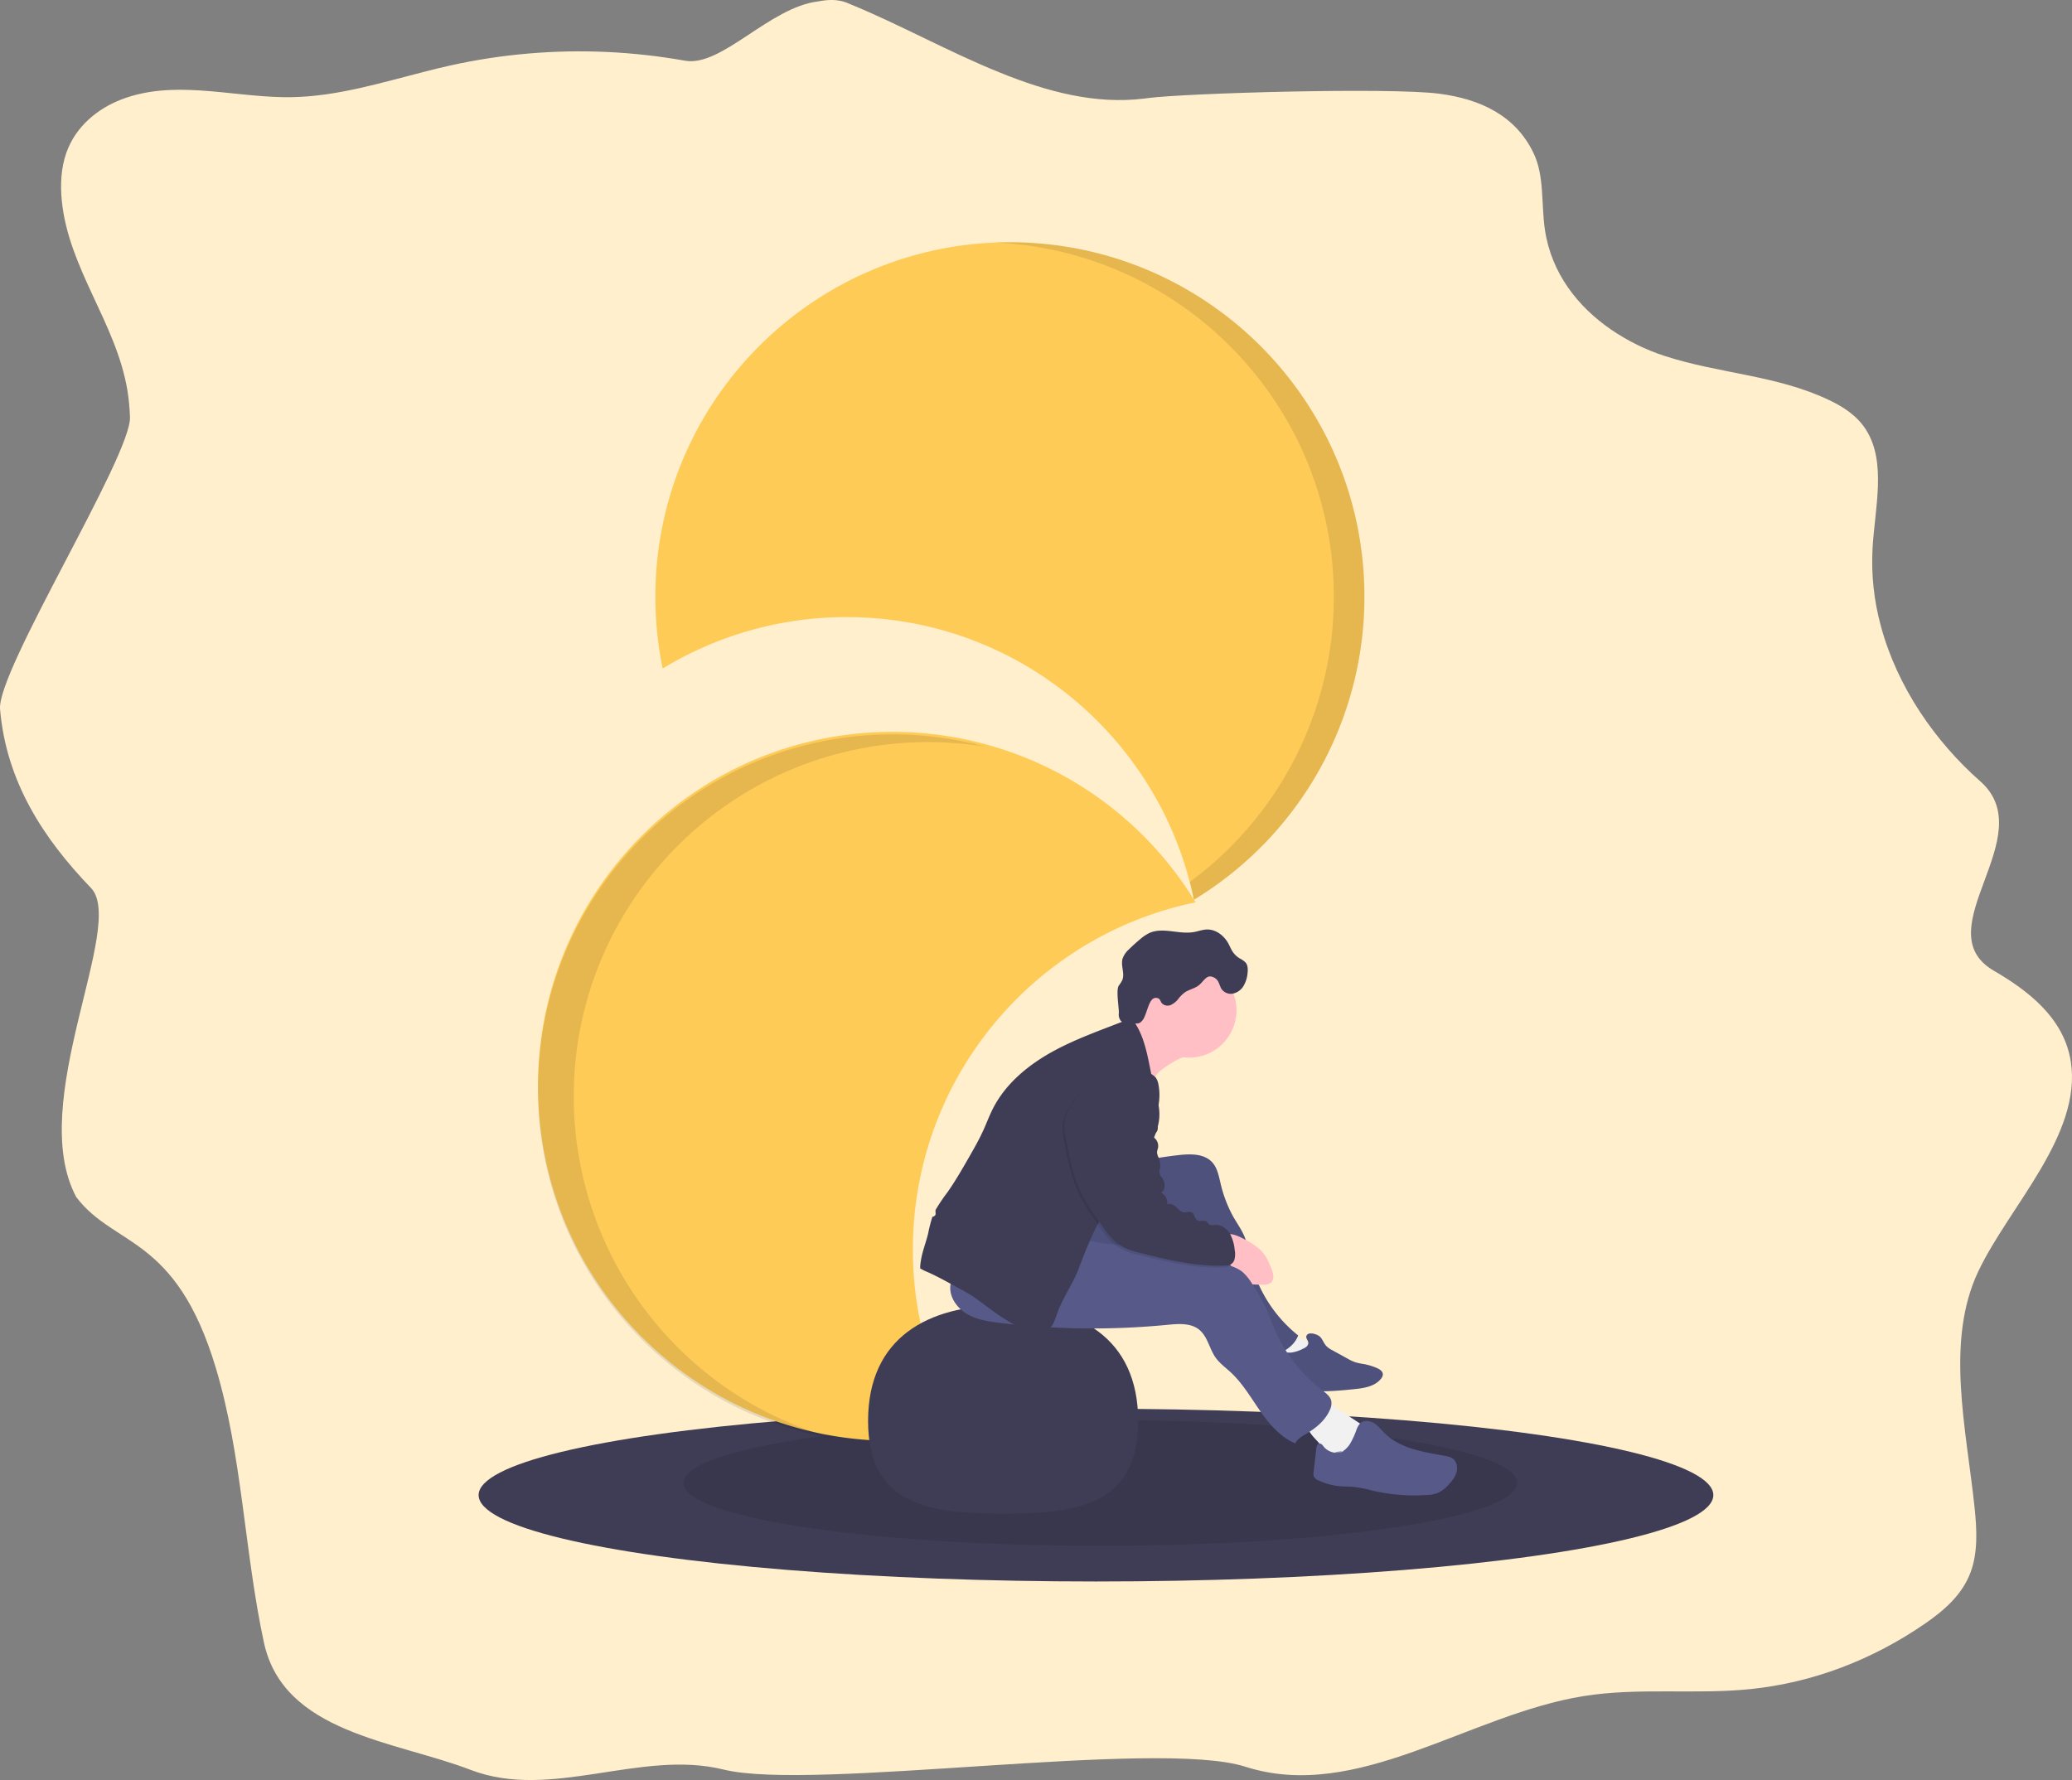 <?xml version="1.0" encoding="UTF-8" standalone="no"?>
<svg
   data-name="Layer 1"
   width="884.813"
   height="760.244"
   viewBox="0 0 884.813 760.244"
   version="1.1"
   id="svg349"
   sodipodi:docname="undraw_goal_-0-v5v.svg"
   inkscape:version="1.1.2 (1:1.1+202202050950+0a00cf5339)"
   xmlns:inkscape="http://www.inkscape.org/namespaces/inkscape"
   xmlns:sodipodi="http://sodipodi.sourceforge.net/DTD/sodipodi-0.dtd"
   xmlns:xlink="http://www.w3.org/1999/xlink"
   xmlns="http://www.w3.org/2000/svg"
   xmlns:svg="http://www.w3.org/2000/svg"
   xmlns:rdf="http://www.w3.org/1999/02/22-rdf-syntax-ns#"
   xmlns:cc="http://creativecommons.org/ns#"
   xmlns:dc="http://purl.org/dc/elements/1.1/">
  <rect x="0" y="0" width="884.813" height="760.244" fill="#808080" stroke="none"/>
  <sodipodi:namedview
     id="namedview351"
     pagecolor="#ffffff"
     bordercolor="#666666"
     borderopacity="1.0"
     inkscape:pageshadow="2"
     inkscape:pageopacity="0.0"
     inkscape:pagecheckerboard="0"
     showgrid="false"
     inkscape:zoom="0.63638723"
     inkscape:cx="415.62745"
     inkscape:cy="509.12398"
     inkscape:window-width="1920"
     inkscape:window-height="1009"
     inkscape:window-x="0"
     inkscape:window-y="34"
     inkscape:window-maximized="1"
     inkscape:current-layer="svg349"
     fit-margin-top="0"
     fit-margin-left="0"
     fit-margin-right="0"
     fit-margin-bottom="0" />
  <defs
     id="defs13">
    <linearGradient
       id="e2e6f350-b5ca-4a1b-97fa-8ad82b1378fe-630"
       x1="774.13"
       y1="337.35"
       x2="774.13"
       y2="337.1"
       gradientTransform="matrix(-1,0,0,1,1184,0)"
       gradientUnits="userSpaceOnUse">
      <stop
         offset="0"
         stop-color="gray"
         stop-opacity="0.25"
         id="stop2" />
      <stop
         offset="0.54"
         stop-color="gray"
         stop-opacity="0.12"
         id="stop4" />
      <stop
         offset="1"
         stop-color="gray"
         stop-opacity="0.1"
         id="stop6" />
    </linearGradient>
    <linearGradient
       id="e032e4db-4b5a-4772-82a4-e151341a8119-631"
       x1="511.77"
       y1="675.55"
       x2="511.77"
       y2="284.01"
       xlink:href="#e2e6f350-b5ca-4a1b-97fa-8ad82b1378fe-630" />
    <linearGradient
       id="796bd2e3-6922-48c9-8d61-1a37047129f5-632"
       x1="518.3"
       y1="270.01"
       x2="518.3"
       y2="195.01"
       xlink:href="#e2e6f350-b5ca-4a1b-97fa-8ad82b1378fe-630" />
    <linearGradient
       id="fd3c50c2-1925-4067-85c5-f26d2d595195-633"
       x1="1016.25"
       y1="529.56"
       x2="1016.25"
       y2="466.66"
       xlink:href="#e2e6f350-b5ca-4a1b-97fa-8ad82b1378fe-630" />
    <linearGradient
       id="1c0a27d4-1f07-420a-99e3-d67bda5d7f31-634"
       x1="1039.34"
       y1="567.37"
       x2="1039.34"
       y2="504.47"
       xlink:href="#e2e6f350-b5ca-4a1b-97fa-8ad82b1378fe-630" />
  </defs>
  <title
     id="title15">goal</title>
  <path
     d="m 26.39,85.701 c 2.895,29.132 23.197,52.2 28.013,80.972 0.604,3.772 0.973,7.592 1.105,11.428 0.693,16.524 -56.907,108.254 -55.483,124.806 2.653,31.04 18.582,55.296 38.806,76.318 15.298,15.861 -27.87,91.679 -6.264,132.049 16.238,21.438 42.44,16.118 59.52,72.686 11.384,37.721 12.256,78.714 20.613,117.532 8.357,38.818 56.035,42.014 88.204,54.391 34.526,13.289 72.57,-8.866 108.1,-0.111 38.129,9.4 185.16,-13.273 222.783,-1.218 47.802,15.317 95.44,-22.321 144.51,-30.164 23.562,-3.769 47.545,-0.571 71.232,-2.986 26.368,-2.716 51.899,-12.322 74.756,-28.127 7.782,-5.41 15.649,-12.055 19.267,-21.879 3.113,-8.488 2.638,-18.165 1.681,-27.353 -3.579,-34.099 -12.637,-71.166 1.611,-101.137 13.143,-27.648 44.207,-58.158 39.484,-89.373 -2.84,-18.791 -18.434,-30.523 -32.892,-38.938 -29.818,-17.354 20.821,-57.504 -5.831,-80.941 -19.065,-16.792 -35.483,-40.219 -42.487,-66.567 -2.872,-10.534 -4.054,-21.612 -3.486,-32.662 0.981,-17.418 6.07,-36.975 -2.801,-50.918 -3.844,-6.046 -9.735,-9.76 -15.656,-12.598 -22.333,-10.691 -47.14,-11.308 -70.36,-18.902 -7.961,-2.574 -15.612,-6.34 -22.769,-11.207 -14.162,-9.714 -25.562,-24.026 -28.317,-42.707 -1.611,-10.949 -0.179,-22.902 -4.793,-32.579 -7.781,-16.404 -23.165,-23.261 -40.347,-25.492 -21.267,-2.765 -108.325,-0.253 -124.448,1.876 l -1.611,0.203 c -20.706,2.553 -41.242,-2.875 -61.419,-11.059 C 405.323,22.281 384.025,10.355 363.303,1.877 361.357,1.078 357.74,-1.027 349.399,0.602 328.619,3.057 308.225,28.713 292.524,25.926 c -22.143,-3.947 -44.587,-4.974 -66.921,-3.06 -11.327,0.967 -22.597,2.702 -33.756,5.198 -3.279,0.737 -6.552,1.527 -9.82,2.369 -19.002,4.82 -37.904,10.709 -57.287,11.059 h -4.186 c -23.119,-0.47 -46.759,-7.428 -68.695,0.977 -9.976,3.843 -19.539,11.4 -23.555,22.865 -2.233,6.387 -2.591,13.511 -1.914,20.367 z"
     fill="#ffcb57"
     id="path17"
     style="fill:#ffefcd;fill-opacity:1;stroke-width:0.847"
     sodipodi:nodetypes="cccccccsccccccccccscccccccccccccccccccccccc" />
  <g
     id="g2048"
     transform="matrix(0.802,0,0,0.802,204.387,103.467)">
    <ellipse
       cx="328.715"
       cy="667.19"
       rx="328.715"
       ry="46"
       fill="#3f3d56"
       id="ellipse1946"
       style="stroke-width:0.835" />
    <ellipse
       cx="331"
       cy="660.69"
       rx="222"
       ry="33.5"
       opacity="0.1"
       id="ellipse1948" />
    <path
       d="m 342,354.14 c -104.26,0 -188.77,84.52 -188.77,188.77 0,104.25 84.55,188.77 188.77,188.77 a 189.68,189.68 0 0 0 38.24,-3.88 188,188 0 0 1 -27.38,-98 c 0,-91.14 64.6,-167.2 150.52,-184.88 A 188.66,188.66 0 0 0 342,354.14 Z"
       transform="translate(-121.63,-93.4)"
       fill="#ffcb57"
       id="path1950" />
    <path
       d="m 172.28,548.34 c 0,-104.25 84.52,-188.76 188.77,-188.76 a 190.4,190.4 0 0 1 30.3,2.43 A 189.11,189.11 0 0 0 342,355.5 c -104.26,0 -188.77,84.52 -188.77,188.77 0,94 68.69,171.91 158.61,186.35 A 188.83,188.83 0 0 1 172.28,548.34 Z"
       transform="translate(-121.63,-93.4)"
       opacity="0.1"
       id="path1952" />
    <path
       d="M 502.48,443.55 A 188.66,188.66 0 0 0 593.27,282.17 C 593.27,177.92 508.76,93.4 404.5,93.4 300.24,93.4 215.74,177.92 215.74,282.17 a 189.77,189.77 0 0 0 3.88,38.25 187.85,187.85 0 0 1 98,-27.39 C 408.74,293 484.8,357.64 502.48,443.55 Z"
       transform="translate(-121.63,-93.4)"
       fill="#ffcb57"
       id="path1954" />
    <path
       d="m 577,282.17 a 188.49,188.49 0 0 1 -76.71,151.91 c 0.81,3.13 1.56,6.28 2.22,9.47 A 188.66,188.66 0 0 0 593.3,282.17 C 593.3,177.92 508.79,93.4 404.53,93.4 c -2.73,0 -5.44,0.07 -8.14,0.19 C 496.83,97.86 577,180.65 577,282.17 Z"
       transform="translate(-121.63,-93.4)"
       opacity="0.1"
       id="path1956" />
    <path
       d="m 494.24,528.44 a 56.34,56.34 0 0 0 -8.78,5.56 18.88,18.88 0 0 0 -6.11,8.27 c -1.71,-3.55 -2.64,-7.41 -3.78,-11.18 A 186,186 0 0 0 467.85,511 26.77,26.77 0 0 0 480,501.67 c 6,5.95 12.11,12.15 15.08,20 0.51,1.36 2,2.81 2.35,4 0.47,1.77 -1.89,2.05 -3.19,2.77 z"
       transform="translate(-121.63,-93.4)"
       fill="#ffbfc5"
       id="path1958" />
    <path
       d="m 329,721.12 c 0,44.62 32.19,49.35 71.91,49.35 39.72,0 71.9,-4.73 71.9,-49.35 0,-44.62 -32.19,-61.57 -71.9,-61.57 -39.71,0 -71.91,16.96 -71.91,61.57 z"
       transform="translate(-121.63,-93.4)"
       fill="#3f3d56"
       id="path1960" />
    <path
       d="m 550.43,673.37 a 55.07,55.07 0 0 1 17.94,9.6 1.85,1.85 0 0 1 0.81,1.1 c 0.14,1 -1.24,1.45 -2.24,1.74 -3,0.85 -4.83,3.62 -7,5.78 -2.17,2.16 -5.65,3.87 -8.18,2.14 a 8,8 0 0 1 -1.72,-1.81 L 539.36,678 a 64.67,64.67 0 0 1 11.37,-5"
       transform="translate(-121.63,-93.4)"
       fill="#f1f1f1"
       id="path1962" />
    <path
       d="m 569.64,676.27 c 1.42,1.44 2,3.52 3.42,5 a 12.23,12.23 0 0 0 3.16,2.19 l 8.18,4.5 a 22.62,22.62 0 0 0 4,1.87 35.5,35.5 0 0 0 4.69,1 33.78,33.78 0 0 1 6.62,2 c 1.6,0.66 3.39,1.79 3.38,3.52 a 3.82,3.82 0 0 1 -1,2.28 c -3.22,4.06 -8.93,5 -14.09,5.51 -11.16,1.18 -22.58,2.06 -33.49,-0.57 a 14.29,14.29 0 0 1 -5.89,-2.55 c -3.29,-2.73 -4,-7.7 -2.72,-11.79 a 6.38,6.38 0 0 1 2.6,-3.87 c 1.73,-1 3.88,-0.53 5.87,-0.68 a 18.52,18.52 0 0 0 6,-1.93 c 1.25,-0.56 2.68,-1.29 3,-2.77 0.32,-1.48 -1.37,-2.76 -1,-4 0.7,-2.79 5.97,-1.04 7.27,0.29 z"
       transform="translate(-121.63,-93.4)"
       fill="#575a89"
       id="path1964" />
    <path
       d="m 569.64,676.27 c 1.42,1.44 2,3.52 3.42,5 a 12.23,12.23 0 0 0 3.16,2.19 l 8.18,4.5 a 22.62,22.62 0 0 0 4,1.87 35.5,35.5 0 0 0 4.69,1 33.78,33.78 0 0 1 6.62,2 c 1.6,0.66 3.39,1.79 3.38,3.52 a 3.82,3.82 0 0 1 -1,2.28 c -3.22,4.06 -8.93,5 -14.09,5.51 -11.16,1.18 -22.58,2.06 -33.49,-0.57 a 14.29,14.29 0 0 1 -5.89,-2.55 c -3.29,-2.73 -4,-7.7 -2.72,-11.79 a 6.38,6.38 0 0 1 2.6,-3.87 c 1.73,-1 3.88,-0.53 5.87,-0.68 a 18.52,18.52 0 0 0 6,-1.93 c 1.25,-0.56 2.68,-1.29 3,-2.77 0.32,-1.48 -1.37,-2.76 -1,-4 0.7,-2.79 5.97,-1.04 7.27,0.29 z"
       transform="translate(-121.63,-93.4)"
       opacity="0.1"
       id="path1966" />
    <path
       d="m 588.61,720.93 3.44,2.27 a 6.15,6.15 0 0 1 2.49,2.46 c 0.75,1.75 -0.26,3.73 -1.38,5.27 a 30.28,30.28 0 0 1 -13.24,10.26 19.73,19.73 0 0 1 -5.75,1.43 2.4,2.4 0 0 1 -1.33,-0.16 c -1.05,-0.56 -0.9,-2.05 -0.91,-3.24 0,-3.43 -2.63,-6.22 -5,-8.75 -2.37,-2.53 -4.71,-5.63 -4.17,-9 a 11.2,11.2 0 0 1 3,-5.28 21.59,21.59 0 0 1 4.5,-4.25 c 2.43,-1.59 3.28,-0.73 5.56,0.72 q 6.43,4.09 12.79,8.27 z"
       transform="translate(-121.63,-93.4)"
       fill="#f1f1f1"
       id="path1968" />
    <path
       d="m 577.45,737.67 a 6.13,6.13 0 0 0 5.41,-1.22 13.55,13.55 0 0 0 3.51,-4.52 36.74,36.74 0 0 0 2.18,-4.78 c 0.72,-1.93 1.38,-4.06 3.08,-5.23 2,-1.42 4.94,-0.86 7,0.51 2.06,1.37 3.62,3.4 5.39,5.16 4.17,4.16 9.66,6.79 15.3,8.51 5.64,1.72 11.49,2.58 17.28,3.69 a 9.8,9.8 0 0 1 3.32,1.07 c 2.34,1.43 3.13,4.62 2.47,7.28 -0.66,2.66 -2.39,4.86 -4.28,6.86 a 17.24,17.24 0 0 1 -5.73,4.43 18.29,18.29 0 0 1 -5.79,1.1 98.89,98.89 0 0 1 -28.6,-2.24 76.51,76.51 0 0 0 -10.48,-2.09 c -2.15,-0.19 -4.33,-0.13 -6.48,-0.28 a 34.12,34.12 0 0 1 -12.38,-3.26 4.37,4.37 0 0 1 -2.25,-1.88 4.62,4.62 0 0 1 -0.17,-2.48 l 1.43,-12.54 c 0.13,-1.09 0.49,-2.45 1.58,-2.62 1.09,-0.17 1.78,0.9 2.43,1.72 a 8.87,8.87 0 0 0 10.61,2.32"
       transform="translate(-121.63,-93.4)"
       fill="#575a89"
       id="path1970" />
    <path
       d="m 494.41,579.53 c 6.29,-0.71 13.59,-0.83 17.85,3.86 2.61,2.88 3.4,6.91 4.3,10.68 a 69.35,69.35 0 0 0 6.82,18.16 c 2,3.54 4.43,6.85 6,10.61 1.57,3.76 2.16,8 3.08,12.09 A 72.94,72.94 0 0 0 558,675.57 c -2.27,6.17 -8.84,9.7 -15.23,11.28 A 8.39,8.39 0 0 1 538,687 a 8.52,8.52 0 0 1 -3.09,-2.28 106,106 0 0 1 -8.33,-10.21 c -9.21,-12.3 -18.55,-24.85 -23.57,-39.36 -1.76,-5.1 -3.52,-11 -8.47,-13.17 -2.82,-1.22 -6.05,-0.84 -9.08,-0.32 a 123.09,123.09 0 0 0 -19.92,5.11 c -6.92,2.41 -14.84,5.37 -21.17,1.69 -3.79,-2.21 -6,-6.44 -6.87,-10.74 -0.87,-4.3 -0.43,-8.74 0,-13.1 a 13.49,13.49 0 0 1 1.38,-5.66 12.27,12.27 0 0 1 3.31,-3.35 68.15,68.15 0 0 1 18.64,-10 c 6.39,-2.26 13.27,-3 19.94,-4.13 q 6.79,-1.18 13.64,-1.95 z"
       transform="translate(-121.63,-93.4)"
       fill="#575a89"
       id="path1972" />
    <path
       d="m 494.41,579.53 c 6.29,-0.71 13.59,-0.83 17.85,3.86 2.61,2.88 3.4,6.91 4.3,10.68 a 69.35,69.35 0 0 0 6.82,18.16 c 2,3.54 4.43,6.85 6,10.61 1.57,3.76 2.16,8 3.08,12.09 A 72.94,72.94 0 0 0 558,675.57 c -2.27,6.17 -8.84,9.7 -15.23,11.28 A 8.39,8.39 0 0 1 538,687 a 8.52,8.52 0 0 1 -3.09,-2.28 106,106 0 0 1 -8.33,-10.21 c -9.21,-12.3 -18.55,-24.85 -23.57,-39.36 -1.76,-5.1 -3.52,-11 -8.47,-13.17 -2.82,-1.22 -6.05,-0.84 -9.08,-0.32 a 123.09,123.09 0 0 0 -19.92,5.11 c -6.92,2.41 -14.84,5.37 -21.17,1.69 -3.79,-2.21 -6,-6.44 -6.87,-10.74 -0.87,-4.3 -0.43,-8.74 0,-13.1 a 13.49,13.49 0 0 1 1.38,-5.66 12.27,12.27 0 0 1 3.31,-3.35 68.15,68.15 0 0 1 18.64,-10 c 6.39,-2.26 13.27,-3 19.94,-4.13 q 6.79,-1.18 13.64,-1.95 z"
       transform="translate(-121.63,-93.4)"
       opacity="0.1"
       id="path1974" />
    <path
       d="m 530.43,624.91 a 32.48,32.48 0 0 1 8,5.65 c 2.55,2.72 4.1,6.23 5.42,9.73 a 11.81,11.81 0 0 1 0.94,3.76 4.27,4.27 0 0 1 -1.39,3.48 6.23,6.23 0 0 1 -3.93,1 c -1.82,0 -3.65,0 -5.47,-0.14 a 9.14,9.14 0 0 1 -3.24,-0.62 9,9 0 0 1 -2.52,-1.91 35.43,35.43 0 0 1 -7.75,-10.46 c -1.32,-2.91 -3.5,-9.63 -1.42,-12.66 2.08,-3.03 9.1,0.88 11.36,2.17 z"
       transform="translate(-121.63,-93.4)"
       fill="#ffbfc5"
       id="path1976" />
    <path
       d="m 442.2,623.87 c 9.31,3 19.22,3.32 28.95,4.23 a 241.78,241.78 0 0 1 48.25,9.54 c 3.22,1 6.51,2.08 9.1,4.23 a 27.06,27.06 0 0 1 5.28,6.72 113.49,113.49 0 0 1 6.93,12.12 c 1.77,3.78 3.12,7.74 4.76,11.57 a 81.31,81.31 0 0 0 25.37,32.49 c 2,1.55 4.29,3.23 4.81,5.72 a 7.94,7.94 0 0 1 -0.75,4.7 c -2.4,5.59 -7.38,9.66 -12.61,12.77 -2.24,1.34 -4.72,2.69 -5.82,5.07 -7.94,-3.28 -13.85,-10.28 -18.76,-17.32 -4.91,-7.04 -9.28,-14.63 -15.58,-20.47 -2.77,-2.58 -5.92,-4.82 -8.11,-7.92 -3.33,-4.72 -4.23,-11.18 -8.71,-14.82 -4.48,-3.64 -11,-3.17 -16.79,-2.6 a 412,412 0 0 1 -89.15,-1 c -6.15,-0.73 -12.47,-1.67 -17.8,-4.84 -5.33,-3.17 -9.48,-9.09 -8.73,-15.24 0.71,-5.76 5.5,-10.32 10.85,-12.57 5.35,-2.25 11.25,-2.66 17,-3.31 14.31,-1.58 27.97,-4.18 41.51,-9.07 z"
       transform="translate(-121.63,-93.4)"
       fill="#575a89"
       id="path1978" />
    <path
       d="m 357.11,635.82 c 0.73,-4.88 2.62,-9.5 3.81,-14.29 a 86.42,86.42 0 0 1 2.26,-8.93 c 0,-0.09 0.07,-0.17 0.1,-0.25 a 2.06,2.06 0 0 0 1.52,-0.87 2.52,2.52 0 0 0 0.13,-1.34 9.72,9.72 0 0 1 0,-1.43 102.25,102.25 0 0 1 6.38,-9.45 c 4,-5.71 7.52,-11.78 11,-17.84 2.86,-5 5.72,-9.94 8.08,-15.16 1.78,-3.91 3.27,-8 5.23,-11.78 7,-13.6 19.52,-23.63 33,-30.83 12.94,-6.91 26.93,-11.56 40.53,-17.06 a 9.22,9.22 0 0 1 0.95,1.12 c 7.35,10.05 8.14,23.25 11.17,35.33 1.22,4.88 2.85,9.74 2.85,14.76 0,7.42 -3.55,14.32 -7.08,20.85 -3.31,6.15 -6.72,12.3 -11.11,17.73 -2.08,2.58 -4.37,5 -6.46,7.55 -8.58,10.51 -13.53,23.44 -18.35,36.13 -2.78,7.35 -7.34,13.86 -10.4,21.1 -1.18,2.78 -1.86,5.77 -3.34,8.41 -1.48,2.64 -4.05,4.94 -7.07,5 a 10.6,10.6 0 0 1 -2.61,-0.41 c -10.93,-2.81 -20.08,-10 -29.16,-16.74 -1.63,-1.2 -3.26,-2.38 -5,-3.46 -1.74,-1.08 -3.5,-2.07 -5.28,-3 l -4.06,-2.23 c -4.42,-2.42 -8.86,-4.85 -13.47,-6.9 a 24.51,24.51 0 0 1 -4,-2 23.87,23.87 0 0 1 0.38,-4.01 z"
       transform="translate(-121.63,-93.4)"
       fill="#3f3d56"
       id="path1980" />
    <circle
       cx="378.36"
       cy="409.02"
       r="25.18"
       fill="#ffbfc5"
       id="circle1982" />
    <path
       d="m 516.94,490.64 a 6,6 0 0 0 6.2,2.91 8.69,8.69 0 0 0 5.79,-4.13 16.33,16.33 0 0 0 2.14,-6.94 c 0.21,-1.91 0.18,-4 -1.05,-5.49 a 12.06,12.06 0 0 0 -3.19,-2.24 12.14,12.14 0 0 1 -4,-4 c -0.7,-1.17 -1.21,-2.44 -1.84,-3.64 -2.29,-4.35 -6.75,-7.89 -11.66,-7.73 -2.36,0.08 -4.61,1 -6.94,1.38 -7.81,1.37 -16.29,-2.76 -23.54,0.46 a 22,22 0 0 0 -4.92,3.28 q -3.06,2.53 -5.88,5.32 a 12.14,12.14 0 0 0 -3.58,5.21 c -1,3.7 1.35,7.83 -0.14,11.35 a 16.72,16.72 0 0 1 -1.81,2.85 c -1.64,2.41 0.14,11.82 0,14.73 a 5.45,5.45 0 0 0 1,4 c 1.19,1.33 3.18,1.44 5,1.46 h 3.27 a 4.15,4.15 0 0 0 1.45,-0.15 4.39,4.39 0 0 0 1.65,-1.26 c 2.72,-2.87 3.3,-12.24 7.25,-12.2 a 2.82,2.82 0 0 1 1.71,0.44 c 0.71,0.52 0.92,1.49 1.43,2.21 a 4.18,4.18 0 0 0 4.85,1.14 10.94,10.94 0 0 0 4.13,-3.34 16.27,16.27 0 0 1 3.86,-3.69 c 2.11,-1.23 4.49,-1.76 6.54,-3.15 1.71,-1.16 2.68,-2.84 4.22,-4.12 1.54,-1.28 2.84,-1.1 4.48,-0.25 2.37,1.31 2.47,3.39 3.58,5.59 z"
       transform="translate(-121.63,-93.4)"
       fill="#3f3d56"
       id="path1984" />
    <path
       d="m 458.76,535 a 40.07,40.07 0 0 1 17.54,1.4 9.32,9.32 0 0 1 4.89,2.91 8.78,8.78 0 0 1 1.4,3.66 29.59,29.59 0 0 1 -2.13,17.84 2.36,2.36 0 0 0 -0.29,1.9 3.36,3.36 0 0 0 1,1 3.48,3.48 0 0 1 -0.21,5.19 c -0.47,0.34 -1.09,0.64 -1.18,1.21 -0.09,0.57 0.49,1.12 0.95,1.56 a 5.59,5.59 0 0 1 1.56,5.14 11.27,11.27 0 0 0 -0.51,2.27 7.41,7.41 0 0 0 0.83,2.71 11.86,11.86 0 0 1 0.75,6 6.61,6.61 0 0 0 -0.07,2.93 6.82,6.82 0 0 0 1.12,1.76 c 1.81,2.44 2.2,6.52 -0.42,8 a 6.07,6.07 0 0 1 3.23,6.26 c 1.57,-0.83 3.47,0.24 4.78,1.44 1.31,1.2 2.64,2.68 4.41,2.77 1.24,0.06 2.55,-0.58 3.67,-0.07 1.72,0.77 1.66,3.56 3.35,4.39 1.48,0.74 3.55,-0.46 4.81,0.61 0.44,0.37 0.66,0.94 1.09,1.33 0.95,0.88 2.45,0.51 3.75,0.45 3.07,-0.12 5.9,2 7.49,4.58 1.59,2.58 2.16,5.73 2.57,8.77 a 11.61,11.61 0 0 1 -0.1,5.05 4.33,4.33 0 0 1 -3.55,3.2 c -15.45,1 -30.7,-2.71 -45.75,-6.37 -4.42,-1.08 -8.91,-2.34 -12.6,-5 -3.35,-2.43 -5.81,-5.85 -8.21,-9.21 -4.43,-6.21 -8.89,-12.46 -12.06,-19.39 -4.08,-8.91 -5.9,-18.67 -7.68,-28.32 a 26.34,26.34 0 0 1 -0.65,-7.9 22.39,22.39 0 0 1 3.48,-8.66 94.3,94.3 0 0 1 7,-9.93 c 3.87,-4.77 9.66,-8.61 15.74,-9.48 z"
       transform="translate(-121.63,-93.4)"
       opacity="0.1"
       id="path1986" />
    <path
       d="m 459.77,534 a 40,40 0 0 1 17.55,1.41 9.24,9.24 0 0 1 4.89,2.9 8.92,8.92 0 0 1 1.4,3.66 29.66,29.66 0 0 1 -2.13,17.84 2.36,2.36 0 0 0 -0.29,1.9 3.36,3.36 0 0 0 1,1 3.48,3.48 0 0 1 -0.21,5.19 c -0.47,0.34 -1.09,0.64 -1.18,1.21 -0.09,0.57 0.49,1.12 1,1.56 a 5.59,5.59 0 0 1 1.56,5.14 11.27,11.27 0 0 0 -0.51,2.27 7.39,7.39 0 0 0 0.82,2.71 11.77,11.77 0 0 1 0.76,6 4.32,4.32 0 0 0 1.05,4.69 c 1.81,2.44 2.2,6.52 -0.42,8.06 a 6.05,6.05 0 0 1 3.23,6.25 c 1.57,-0.83 3.47,0.24 4.78,1.44 1.31,1.2 2.64,2.68 4.41,2.77 1.24,0.06 2.54,-0.58 3.67,-0.07 1.72,0.78 1.66,3.56 3.35,4.4 1.48,0.73 3.55,-0.47 4.81,0.6 0.44,0.37 0.66,0.94 1.09,1.33 0.95,0.88 2.45,0.51 3.75,0.45 3.07,-0.12 5.9,2 7.49,4.58 a 22.5,22.5 0 0 1 2.57,8.77 11.93,11.93 0 0 1 -0.1,5 4.33,4.33 0 0 1 -3.55,3.2 c -15.45,1 -30.7,-2.71 -45.75,-6.37 -4.42,-1.08 -8.92,-2.34 -12.6,-5 -3.35,-2.42 -5.81,-5.85 -8.21,-9.21 -4.43,-6.2 -8.89,-12.45 -12.06,-19.38 -4.08,-8.92 -5.9,-18.68 -7.68,-28.32 a 26.4,26.4 0 0 1 -0.65,-7.91 22.39,22.39 0 0 1 3.39,-8.67 91.74,91.74 0 0 1 7,-9.92 c 3.91,-4.79 9.7,-8.62 15.77,-9.48 z"
       transform="translate(-121.63,-93.4)"
       fill="#3f3d56"
       id="path1988" />
  </g>
</svg>

